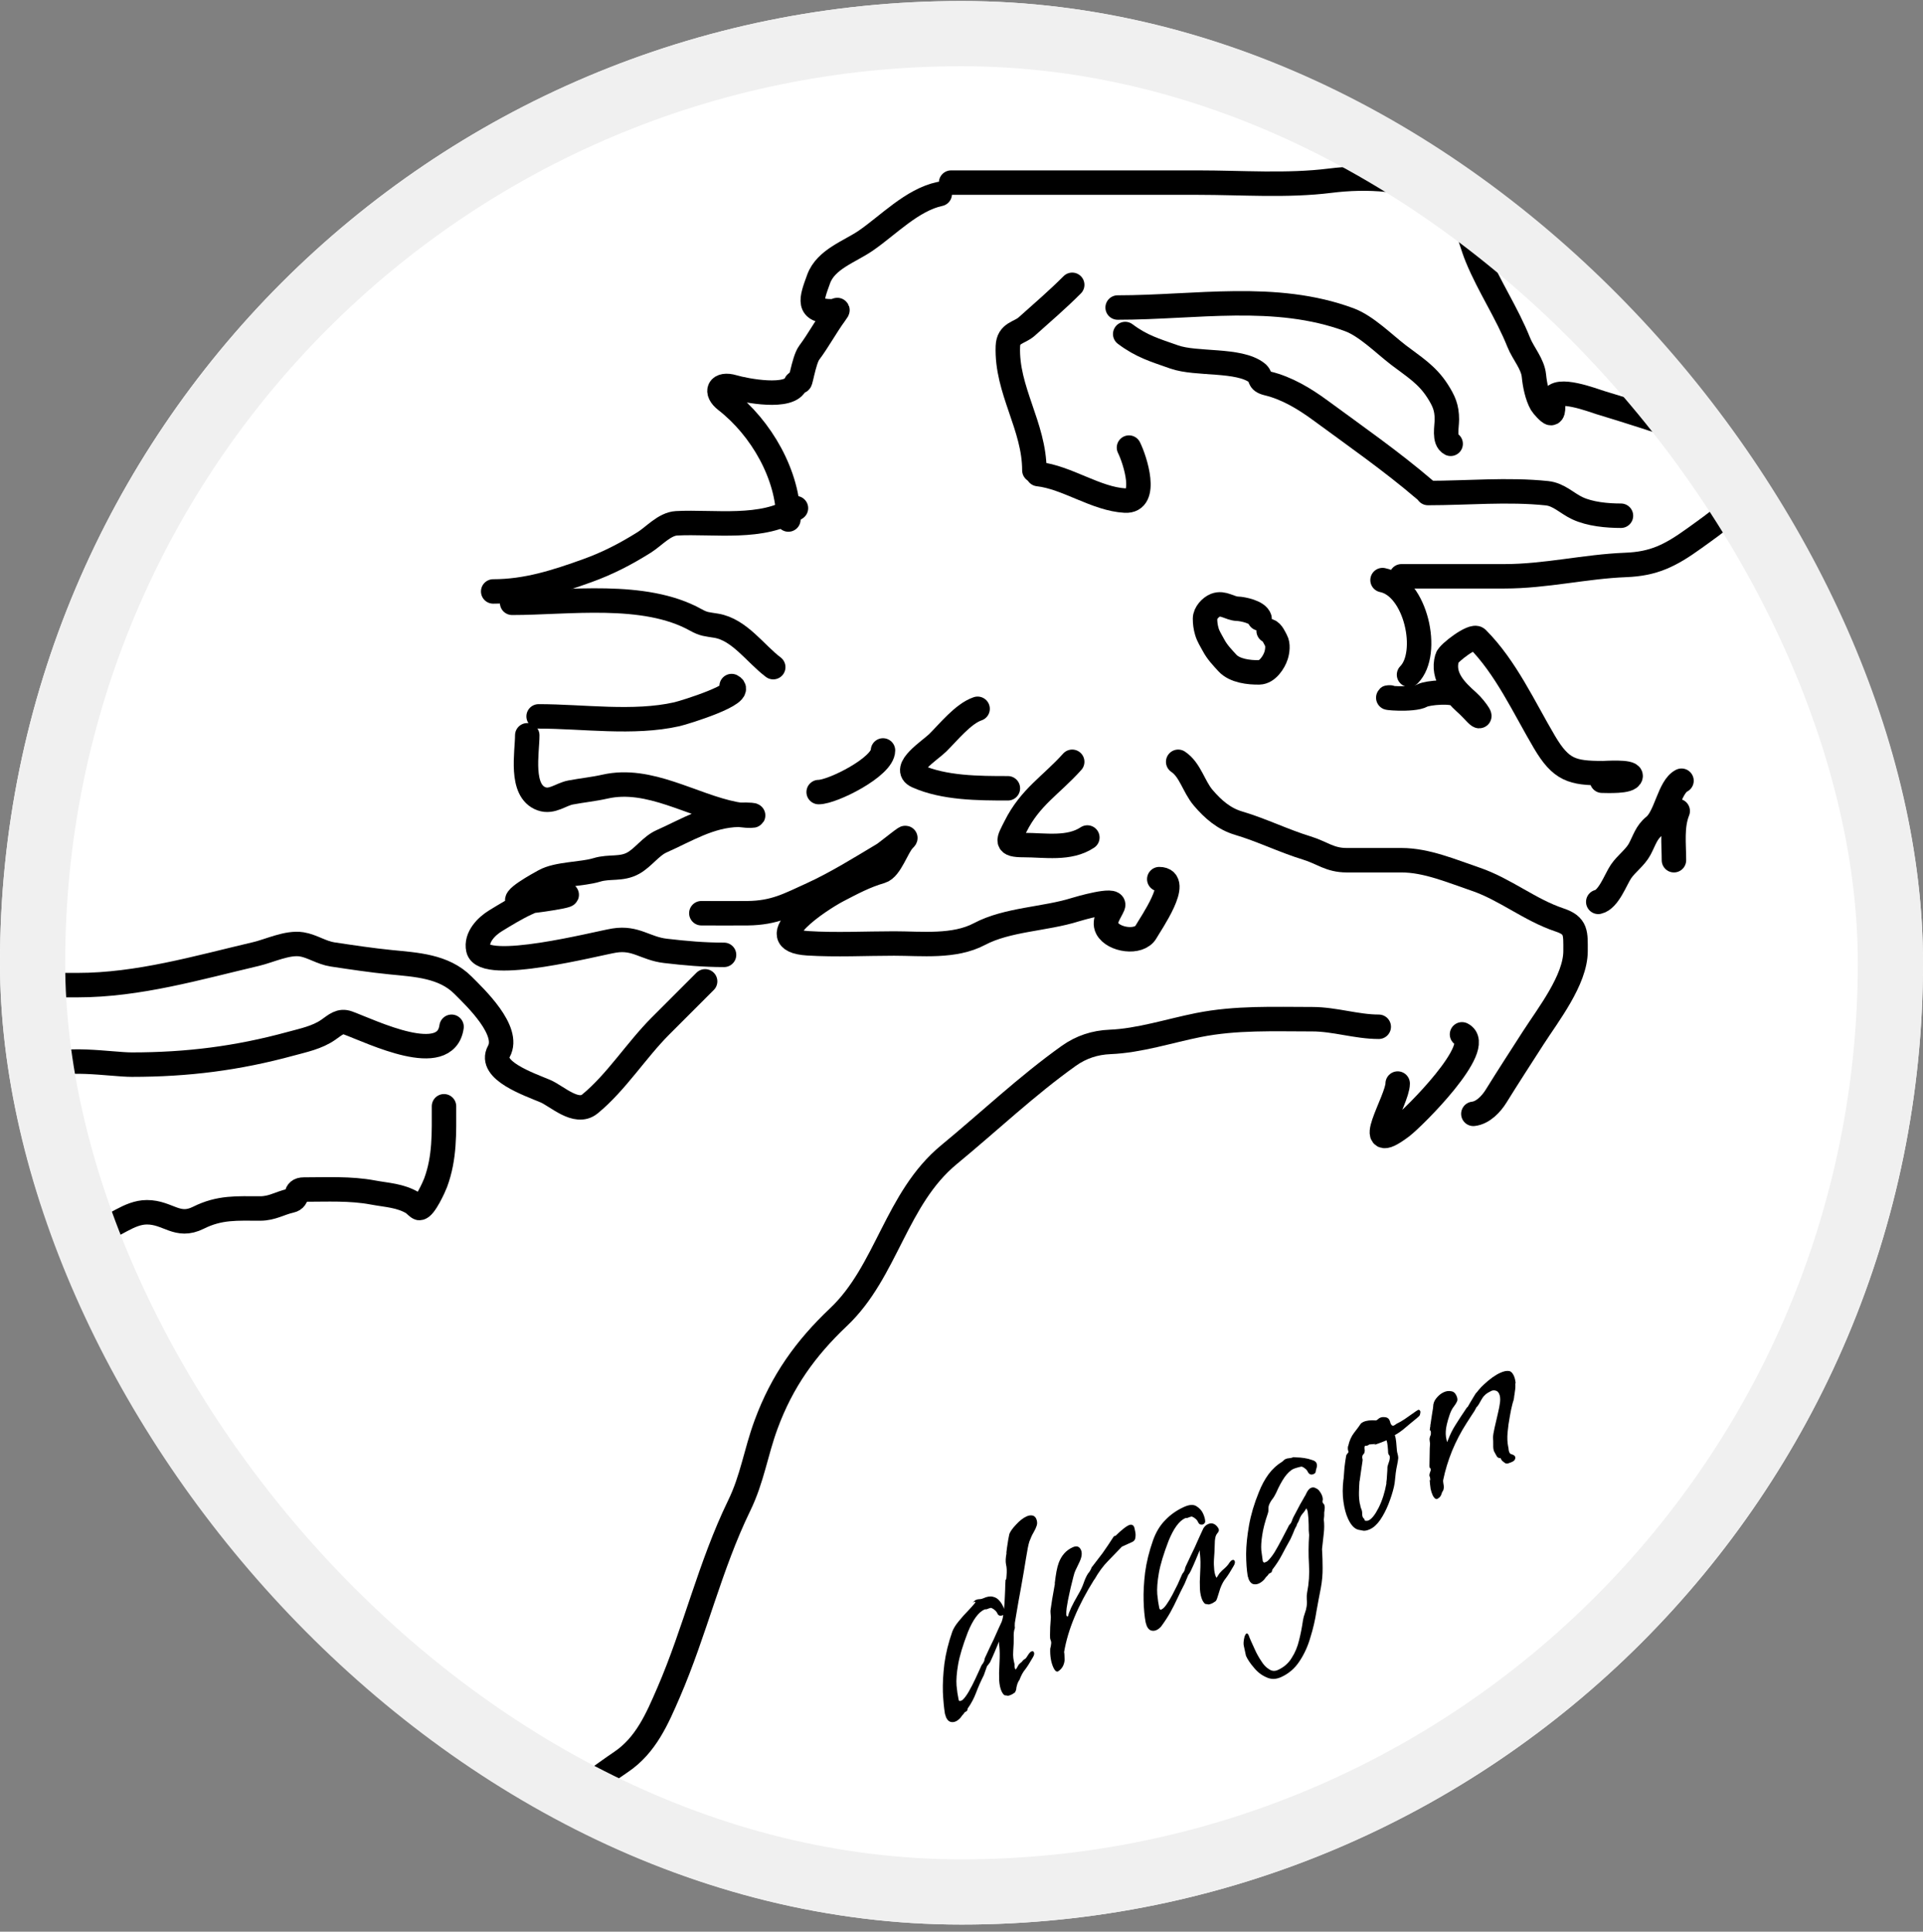 <svg width="236" height="237" viewBox="0 0 236 237" fill="none" xmlns="http://www.w3.org/2000/svg">
<rect x="0" y="0" width="236" height="237" fill="#808080" stroke="none"/>
<g clip-path="url(#clip0_29_302)">
<rect y="0.125" width="236" height="236" rx="118" fill="white"/>
<path d="M117.314 211.192C117.081 211.298 116.856 211.318 116.639 211.253C116.422 211.187 116.242 210.999 116.101 210.689C116.075 210.63 116.053 210.558 116.037 210.471C116.002 210.394 115.977 210.312 115.961 210.225C115.844 209.505 115.762 208.628 115.714 207.595C115.685 206.554 115.747 205.401 115.898 204.137C116.069 202.864 116.395 201.544 116.874 200.177C117.023 199.782 117.287 199.357 117.666 198.903C118.056 198.421 118.444 197.987 118.831 197.6C119.209 197.194 119.473 196.898 119.623 196.712C119.783 196.499 119.708 196.463 119.397 196.604L119.368 196.617C119.418 196.571 119.477 196.521 119.546 196.466C119.606 196.392 119.675 196.337 119.752 196.302C119.908 196.231 120.057 196.199 120.2 196.204C120.362 196.2 120.511 196.168 120.647 196.106L120.677 196.093C121.143 195.881 121.536 195.819 121.858 195.907C122.17 195.976 122.427 196.128 122.628 196.365C122.821 196.582 122.97 196.807 123.076 197.04C123.103 197.098 123.134 197.166 123.169 197.244C123.195 197.302 123.212 197.365 123.219 197.432C123.267 196.918 123.3 196.399 123.32 195.875C123.349 195.322 123.367 194.845 123.372 194.445C123.397 194.035 123.41 193.806 123.412 193.759L123.425 193.788C123.46 193.865 123.486 193.819 123.502 193.647C123.509 193.457 123.518 193.347 123.528 193.319C123.577 192.758 123.556 192.299 123.464 191.942C123.392 191.576 123.414 191.109 123.53 190.541L123.501 190.554C123.515 190.431 123.542 190.207 123.583 189.884C123.643 189.552 123.693 189.225 123.734 188.902C123.794 188.57 123.84 188.337 123.874 188.205C123.99 187.894 124.262 187.513 124.689 187.061C125.127 186.58 125.559 186.243 125.987 186.049C126.22 185.943 126.436 185.903 126.635 185.929C126.854 185.947 127.027 186.068 127.152 186.292C127.293 186.603 127.321 186.895 127.234 187.169C127.158 187.414 127.029 187.696 126.845 188.014C126.672 188.303 126.501 188.674 126.332 189.126C126.213 189.484 126.073 190.181 125.911 191.216C125.749 192.25 125.548 193.432 125.308 194.759C125.07 196.039 124.896 197.021 124.784 197.704C124.665 198.368 124.585 198.838 124.546 199.113C124.527 199.38 124.529 199.59 124.552 199.744L124.536 199.786C124.43 200.069 124.388 200.439 124.409 200.898C124.422 201.338 124.401 201.886 124.349 202.543C124.326 202.905 124.329 203.196 124.359 203.417C124.381 203.618 124.433 203.887 124.516 204.225C124.5 204.396 124.513 204.554 124.556 204.699C124.618 204.835 124.655 204.865 124.667 204.789C124.676 204.808 124.721 204.752 124.802 204.622C124.883 204.491 124.955 204.365 125.016 204.243C125.046 204.206 125.111 204.142 125.21 204.05C125.328 203.949 125.397 203.894 125.416 203.885L125.432 203.843C125.572 203.686 125.67 203.594 125.729 203.568L125.787 203.541C125.826 203.523 125.875 203.477 125.935 203.403C125.995 203.329 126.106 203.161 126.269 202.9C126.369 202.761 126.468 202.669 126.565 202.625C126.721 202.554 126.829 202.587 126.891 202.722C126.962 202.878 126.916 203.086 126.754 203.347C126.376 204.011 126.062 204.506 125.811 204.831C125.552 205.136 125.321 205.557 125.12 206.094L125.104 206.137C125.065 206.154 124.999 206.266 124.906 206.473C124.832 206.671 124.794 206.793 124.792 206.841C124.75 206.954 124.726 207.082 124.721 207.225C124.706 207.349 124.659 207.476 124.578 207.607L124.607 207.593C124.547 207.667 124.468 207.727 124.371 207.771C124.302 207.826 124.229 207.871 124.151 207.906C123.879 208.03 123.701 208.076 123.616 208.044C123.56 208.023 123.484 208.01 123.389 208.007C123.322 208.014 123.247 207.978 123.164 207.898C123.054 207.761 122.973 207.633 122.92 207.517C122.761 207.167 122.663 206.72 122.625 206.174C122.599 205.6 122.608 204.952 122.654 204.228C122.686 203.627 122.698 203.165 122.691 202.84C122.684 202.515 122.67 202.252 122.648 202.051C122.618 201.83 122.602 201.615 122.601 201.405C122.443 201.781 122.281 202.171 122.113 202.575C121.946 202.98 121.743 203.435 121.505 203.942C121.464 204.007 121.399 204.096 121.309 204.207C121.219 204.318 121.159 204.392 121.129 204.429L120.745 205.518C120.364 206.277 120.046 206.996 119.792 207.674C119.538 208.352 119.205 208.984 118.792 209.57L118.778 209.541C118.768 209.57 118.756 209.622 118.744 209.698C118.742 209.745 118.721 209.802 118.68 209.867L118.694 209.896C118.625 209.951 118.561 209.992 118.503 210.018C118.445 210.045 118.401 210.076 118.371 210.113C118.289 210.244 118.199 210.355 118.101 210.447C118.011 210.558 117.93 210.665 117.86 210.768C117.671 210.971 117.489 211.112 117.314 211.192ZM117.894 208.678C117.961 208.671 118.038 208.636 118.127 208.572C118.374 208.343 118.635 207.989 118.91 207.513C119.196 207.008 119.463 206.488 119.712 205.953C119.972 205.389 120.19 204.915 120.366 204.53C120.419 204.389 120.475 204.281 120.535 204.207C120.615 204.124 120.671 204.04 120.702 203.955C120.773 203.853 120.81 203.754 120.813 203.659C120.828 203.535 120.86 203.427 120.911 203.333C121.337 202.413 121.683 201.681 121.952 201.137C122.211 200.574 122.409 200.133 122.544 199.813C122.7 199.485 122.829 199.203 122.934 198.968C122.965 198.883 122.998 198.775 123.032 198.642C123.076 198.482 123.106 198.316 123.121 198.144L123.034 198.184C122.937 198.228 122.827 198.243 122.703 198.229C122.571 198.196 122.473 198.111 122.412 197.975C122.323 197.781 122.209 197.633 122.07 197.533C121.95 197.423 121.819 197.342 121.678 197.289C121.641 197.259 121.583 197.262 121.506 197.297C121.419 197.313 121.327 197.343 121.23 197.387L121.201 197.401C121.143 197.427 121.08 197.444 121.013 197.451C120.937 197.439 120.87 197.446 120.812 197.472C120.074 197.808 119.395 198.738 118.776 200.261C118.164 201.852 117.767 203.17 117.585 204.213C117.404 205.257 117.339 206.118 117.39 206.798C117.452 207.449 117.536 208.021 117.642 208.511C117.667 208.617 117.693 208.676 117.721 208.686C117.75 208.697 117.807 208.694 117.894 208.678ZM129.816 205.083C129.624 205.124 129.444 204.96 129.276 204.591C128.984 203.95 128.855 203.177 128.889 202.271C128.943 202.082 128.979 201.902 128.994 201.731C129.03 201.551 129.008 201.373 128.928 201.198C128.875 201.082 128.854 200.881 128.864 200.595C128.866 200.289 128.873 199.969 128.885 199.636C128.908 199.274 128.929 198.96 128.949 198.693C128.968 198.426 128.969 198.274 128.951 198.235C128.946 198.12 128.936 197.996 128.922 197.861C128.918 197.699 128.917 197.618 128.917 197.618C128.978 197.238 129.048 196.773 129.126 196.222C129.223 195.662 129.337 195.013 129.469 194.273L129.44 194.286C129.509 193.716 129.579 193.227 129.652 192.819C129.735 192.383 129.829 192.023 129.935 191.741C130.274 190.837 130.841 190.204 131.637 189.842C132.123 189.621 132.463 189.724 132.657 190.151C132.825 190.52 132.774 191 132.504 191.592C132.4 191.827 132.286 192.066 132.162 192.31C132.049 192.525 131.95 192.746 131.866 192.972C131.79 193.217 131.696 193.577 131.583 194.05C131.461 194.504 131.33 195.067 131.191 195.74C131.179 195.815 131.138 196.01 131.069 196.322C131.011 196.606 130.957 196.924 130.905 197.276C130.865 197.599 130.85 197.875 130.861 198.105C130.882 198.306 130.956 198.366 131.083 198.285C131.178 197.773 131.588 196.895 132.311 195.652C132.617 195.138 132.844 194.659 132.994 194.216C133.144 193.773 133.321 193.388 133.524 193.062C133.603 192.979 133.683 192.872 133.765 192.741C133.846 192.61 133.923 192.446 133.998 192.248L134.027 192.235C134.427 191.725 134.854 191.168 135.305 190.564C135.748 189.94 136.203 189.265 136.669 188.537C136.709 188.472 136.787 188.437 136.902 188.431C137.634 187.723 138.166 187.294 138.496 187.144C138.826 186.994 139.057 187.064 139.19 187.356C139.216 187.414 139.253 187.573 139.301 187.832C139.368 188.083 139.382 188.346 139.344 188.621C139.324 188.888 139.198 189.074 138.965 189.18L137.683 189.763C137.157 190.307 136.592 190.893 135.986 191.52C135.391 192.118 134.834 192.876 134.313 193.792L134.284 193.806C132.286 196.988 131.055 199.95 130.592 202.692C130.616 202.798 130.631 202.932 130.634 203.094C130.638 203.257 130.645 203.453 130.655 203.682C130.594 204.319 130.314 204.786 129.816 205.083ZM141.948 199.987C141.715 200.093 141.49 200.113 141.273 200.048C141.056 199.983 140.881 199.805 140.748 199.513C140.713 199.436 140.687 199.353 140.672 199.267C140.636 199.189 140.611 199.107 140.595 199.021C140.459 198.309 140.376 197.433 140.348 196.391C140.319 195.349 140.381 194.196 140.532 192.932C140.703 191.659 141.029 190.339 141.509 188.973C141.87 187.964 142.373 187.138 143.018 186.493C143.653 185.829 144.408 185.299 145.281 184.901L145.311 184.888C145.971 184.588 146.487 184.564 146.86 184.816C147.224 185.049 147.485 185.34 147.644 185.69C147.829 186.098 147.917 186.445 147.906 186.731L147.891 186.773C147.848 186.886 147.769 186.969 147.652 187.022C147.555 187.066 147.44 187.071 147.308 187.038C147.195 186.996 147.108 186.906 147.046 186.771C146.957 186.576 146.843 186.429 146.704 186.328C146.584 186.219 146.453 186.138 146.312 186.085C146.275 186.055 146.217 186.057 146.14 186.093C146.053 186.109 145.962 186.139 145.864 186.183L145.835 186.196C145.777 186.223 145.714 186.239 145.647 186.247C145.571 186.234 145.504 186.241 145.446 186.268C144.708 186.603 144.029 187.533 143.41 189.057C142.798 190.648 142.401 191.965 142.219 193.009C142.038 194.052 141.973 194.914 142.024 195.593C142.086 196.245 142.17 196.816 142.276 197.307C142.327 197.471 142.411 197.527 142.528 197.474C142.741 197.376 142.959 197.16 143.182 196.825C143.423 196.48 143.657 196.093 143.883 195.662C144.109 195.231 144.325 194.804 144.532 194.382C144.729 193.941 144.885 193.589 145 193.326C145.053 193.184 145.11 193.077 145.17 193.003C145.249 192.92 145.305 192.836 145.336 192.751C145.398 192.629 145.431 192.52 145.434 192.425C145.457 192.321 145.494 192.222 145.545 192.128C145.971 191.209 146.317 190.477 146.586 189.933C146.845 189.369 147.043 188.928 147.179 188.608C147.334 188.28 147.464 187.998 147.568 187.764C147.705 187.396 147.929 187.142 148.24 187.001C148.687 186.798 149.079 186.912 149.416 187.345C149.617 187.581 149.638 187.806 149.477 188.02C149.308 188.214 149.205 188.401 149.17 188.581C149.103 188.846 149.071 189.213 149.072 189.681C149.065 190.129 149.036 190.682 148.983 191.338C148.958 191.748 148.971 192.188 149.02 192.657C149.08 193.099 149.174 193.408 149.301 193.584L149.651 193.039C149.85 192.807 150.078 192.586 150.334 192.376C150.581 192.147 150.771 191.92 150.903 191.696C151.003 191.556 151.102 191.464 151.199 191.42C151.355 191.349 151.463 191.382 151.525 191.518C151.596 191.673 151.55 191.882 151.388 192.143C151.01 192.807 150.696 193.301 150.445 193.626C150.186 193.932 149.955 194.353 149.754 194.89C149.712 195.003 149.631 195.262 149.511 195.668C149.401 196.046 149.311 196.286 149.241 196.389C149.181 196.463 149.102 196.522 149.005 196.566C148.936 196.621 148.863 196.666 148.785 196.701C148.514 196.825 148.335 196.871 148.25 196.839C148.194 196.818 148.118 196.806 148.023 196.802C147.956 196.809 147.881 196.773 147.798 196.694C147.688 196.556 147.607 196.429 147.554 196.312C147.395 195.963 147.297 195.515 147.26 194.97C147.233 194.396 147.242 193.747 147.288 193.023C147.32 192.423 147.332 191.96 147.325 191.635C147.318 191.311 147.304 191.048 147.282 190.846C147.252 190.626 147.236 190.41 147.235 190.2C147.078 190.576 146.915 190.966 146.748 191.371C146.58 191.775 146.377 192.231 146.139 192.737C146.098 192.803 146.047 192.896 145.985 193.018C145.915 193.121 145.864 193.19 145.834 193.227L145.379 194.313C145.03 194.988 144.725 195.607 144.466 196.17C144.206 196.733 143.929 197.282 143.632 197.815C143.336 198.348 142.956 198.931 142.494 199.563C142.305 199.766 142.123 199.908 141.948 199.987ZM157.228 205.763C156.587 206.054 155.981 206.061 155.409 205.782C154.826 205.531 154.32 205.14 153.891 204.609C153.451 204.106 153.125 203.621 152.913 203.155C152.807 202.665 152.722 202.27 152.656 201.972C152.58 201.702 152.609 201.302 152.743 200.772C152.818 200.574 152.893 200.458 152.971 200.422C153.068 200.378 153.161 200.453 153.249 200.647C153.318 200.85 153.406 201.068 153.512 201.301C153.644 201.593 153.816 201.971 154.028 202.437C154.24 202.904 154.491 203.352 154.781 203.783C155.06 204.242 155.377 204.578 155.732 204.791C156.076 205.033 156.442 205.066 156.831 204.889C157.569 204.554 158.131 204.063 158.517 203.419C158.932 202.785 159.236 202.061 159.428 201.247C159.629 200.452 159.788 199.642 159.904 198.816C159.953 198.512 160.031 198.219 160.137 197.936C160.243 197.654 160.315 197.375 160.354 197.1C160.403 196.796 160.409 196.5 160.372 196.212C160.354 195.916 160.369 195.639 160.417 195.383C160.639 194.275 160.715 193.127 160.644 191.94C160.573 190.754 160.579 189.556 160.662 188.347C160.617 187.992 160.6 187.566 160.608 187.07C160.592 186.468 160.565 186.047 160.526 185.807C160.506 185.558 160.479 185.395 160.444 185.317C160.4 185.22 160.36 185.133 160.324 185.055C160.192 185.279 160.081 185.447 159.991 185.558C159.911 185.641 159.821 185.752 159.721 185.892C159.62 186.031 159.491 186.313 159.332 186.737L159.316 186.779C159.288 186.769 159.242 186.848 159.178 187.018C159.134 187.178 159.082 187.296 159.022 187.37C158.941 187.501 158.831 187.749 158.694 188.117C158.547 188.465 158.443 188.699 158.381 188.821C157.942 189.607 157.578 190.276 157.291 190.829C157.003 191.382 156.624 191.964 156.152 192.577L156.07 192.861L156.025 192.916C155.987 192.934 155.894 192.988 155.747 193.078C155.62 193.159 155.596 193.182 155.673 193.147L155.702 193.133C155.602 193.273 155.492 193.393 155.374 193.494C155.284 193.605 155.204 193.712 155.133 193.814C154.925 194.026 154.714 194.181 154.5 194.278C154.267 194.384 154.032 194.409 153.796 194.352C153.579 194.287 153.404 194.109 153.271 193.817C153.236 193.74 153.21 193.658 153.195 193.571C153.159 193.493 153.134 193.411 153.118 193.325C153.001 192.604 152.938 191.719 152.929 190.669C152.939 189.609 153.059 188.43 153.288 187.13C153.518 185.831 153.921 184.476 154.498 183.065C154.824 182.237 155.218 181.506 155.681 180.874C156.163 180.233 156.716 179.724 157.341 179.346C157.38 179.328 157.439 179.278 157.518 179.195C157.598 179.112 157.676 179.053 157.754 179.017C157.909 178.947 158.068 178.91 158.231 178.906C158.413 178.894 158.581 178.852 158.737 178.781C158.737 178.781 158.87 178.791 159.136 178.81C159.394 178.81 159.699 178.836 160.05 178.887C160.402 178.938 160.718 179.017 161.001 179.122C161.294 179.2 161.48 179.326 161.56 179.501C161.648 179.695 161.65 179.905 161.565 180.131C161.5 180.348 161.466 180.505 161.462 180.6C161.439 180.704 161.36 180.787 161.224 180.849C160.933 180.982 160.701 180.911 160.53 180.637C160.442 180.443 160.328 180.296 160.188 180.195C160.068 180.086 159.937 180.005 159.796 179.952C159.74 179.93 159.576 179.958 159.306 180.034C159.036 180.11 158.853 180.17 158.755 180.214C158.386 180.382 158.016 180.726 157.643 181.247C157.29 181.759 156.947 182.396 156.614 183.157C156.458 183.485 156.291 183.761 156.111 183.983C155.95 184.197 155.822 184.431 155.727 184.685C155.684 184.798 155.664 184.96 155.666 185.17C155.678 185.352 155.658 185.513 155.605 185.655C155.242 186.71 155.008 187.614 154.904 188.364C154.791 189.095 154.754 189.709 154.793 190.207C154.852 190.696 154.912 191.138 154.974 191.531C155.044 191.687 155.128 191.742 155.225 191.698L155.517 191.566C155.803 191.318 156.103 190.948 156.417 190.453C156.722 189.939 157.019 189.406 157.306 188.853C157.604 188.272 157.861 187.781 158.077 187.378C158.129 187.237 158.196 187.125 158.275 187.042C158.374 186.95 158.439 186.862 158.471 186.777C158.533 186.655 158.575 186.542 158.598 186.438C158.64 186.325 158.687 186.221 158.738 186.128C159.118 185.416 159.395 184.892 159.57 184.555C159.764 184.208 159.901 183.97 159.983 183.839C160.055 183.689 160.121 183.577 160.181 183.503C160.232 183.409 160.299 183.273 160.382 183.095C160.536 182.814 160.7 182.634 160.875 182.555C161.088 182.458 161.293 182.47 161.489 182.592C161.696 182.685 161.844 182.805 161.934 182.952C162.044 183.089 162.129 183.226 162.191 183.362C162.297 183.595 162.347 183.807 162.34 183.998C162.295 184.158 162.295 184.287 162.34 184.384C162.357 184.423 162.385 184.458 162.422 184.488C162.459 184.518 162.491 184.562 162.517 184.62C162.544 184.678 162.564 184.774 162.578 184.909C162.583 185.023 162.567 185.219 162.528 185.494L162.515 185.465C162.506 185.703 162.504 185.88 162.51 185.995C162.506 186.09 162.491 186.237 162.465 186.437C162.53 186.993 162.528 187.556 162.46 188.126C162.391 188.697 162.32 189.339 162.246 190.052C162.294 190.827 162.318 191.601 162.318 192.374C162.327 193.167 162.254 193.985 162.099 194.829C161.935 195.654 161.756 196.602 161.564 197.674C161.4 198.756 161.151 199.831 160.816 200.897C160.509 201.974 160.062 202.951 159.476 203.827C158.91 204.694 158.16 205.339 157.228 205.763ZM168.131 187.621C167.82 187.763 167.555 187.824 167.336 187.807C167.108 187.77 166.89 187.728 166.682 187.682C166.2 187.55 165.782 187.096 165.429 186.319C165.173 185.756 164.988 185.066 164.875 184.251C164.753 183.416 164.754 182.49 164.877 181.473L164.89 181.502C164.927 181.016 164.964 180.531 165.001 180.045C165.058 179.551 165.128 179.062 165.213 178.578C165.255 178.465 165.311 178.381 165.379 178.326C165.439 178.252 165.48 178.187 165.501 178.13C165.466 178.053 165.437 177.937 165.414 177.783C165.401 177.601 165.421 177.464 165.472 177.37C165.609 176.745 165.849 176.214 166.189 175.778C166.53 175.342 166.791 174.989 166.973 174.719L166.944 174.732C167.034 174.621 167.156 174.53 167.312 174.459C167.7 174.282 168.223 174.221 168.88 174.273C168.957 174.238 169.031 174.193 169.099 174.138C169.179 174.055 169.267 173.992 169.364 173.948C169.558 173.859 169.783 173.839 170.039 173.886C170.315 173.925 170.499 174.099 170.593 174.408C170.6 174.475 170.613 174.528 170.63 174.567C170.648 174.606 170.666 174.645 170.683 174.683C170.78 174.897 170.907 174.969 171.062 174.898C171.14 174.863 171.213 174.817 171.282 174.763C171.351 174.708 171.424 174.663 171.502 174.628C171.715 174.53 172.003 174.364 172.365 174.13C172.718 173.875 173.056 173.639 173.379 173.422C173.713 173.177 173.947 173.023 174.083 172.961C174.187 172.984 174.257 173.034 174.292 173.112C174.328 173.19 174.329 173.295 174.295 173.427C174.281 173.551 174.244 173.65 174.184 173.724C174.184 173.724 174.076 173.82 173.858 174.013C173.652 174.177 173.396 174.387 173.091 174.643C172.785 174.899 172.48 175.155 172.174 175.411C171.88 175.639 171.64 175.807 171.454 175.915L171.176 176.076C171.263 176.318 171.319 176.597 171.346 176.913C171.372 177.229 171.402 177.579 171.436 177.962C171.441 178.077 171.47 178.216 171.521 178.38C171.563 178.525 171.591 178.688 171.603 178.87C171.573 179.165 171.524 179.469 171.455 179.781C171.386 180.094 171.332 180.412 171.291 180.735C171.263 180.982 171.234 181.253 171.204 181.548C171.185 181.814 171.141 182.104 171.072 182.416C170.913 183.098 170.686 183.81 170.392 184.554C170.108 185.269 169.769 185.915 169.375 186.493C168.992 187.042 168.577 187.418 168.131 187.621ZM167.956 186.541C168.344 186.364 168.754 185.849 169.187 184.996C169.63 184.115 169.953 183.101 170.158 181.953L170.129 181.966C170.178 181.663 170.21 181.32 170.224 180.939C170.257 180.549 170.274 180.225 170.274 179.967C170.274 179.967 170.296 179.887 170.34 179.726C170.404 179.556 170.463 179.377 170.517 179.188C170.563 178.98 170.578 178.833 170.562 178.746C170.564 178.698 170.552 178.645 170.525 178.587C170.508 178.548 170.485 178.524 170.456 178.513C170.439 178.474 170.412 178.416 170.377 178.338L170.364 178.309C170.348 177.965 170.326 177.658 170.297 177.39C170.269 177.122 170.225 176.896 170.165 176.712C170.029 176.774 169.811 176.861 169.511 176.975C169.21 177.088 168.959 177.179 168.756 177.247C168.572 177.308 168.568 177.298 168.743 177.218L168.83 177.179C168.821 177.159 168.716 177.16 168.515 177.181C168.314 177.203 168.156 177.216 168.041 177.221C167.991 177.267 167.937 177.303 167.879 177.33C167.782 177.374 167.696 177.39 167.62 177.378C167.563 177.356 167.519 177.388 167.487 177.473C167.445 177.586 167.441 177.705 167.474 177.83C167.508 177.956 167.487 178.117 167.413 178.315L167.397 178.357C167.389 178.338 167.349 178.38 167.278 178.482C167.208 178.584 167.182 178.631 167.202 178.622L167.199 178.694C167.169 178.731 167.166 178.802 167.191 178.908C167.226 178.986 167.237 179.087 167.223 179.21C167.17 179.609 167.107 180.037 167.033 180.492C166.969 180.919 166.911 181.333 166.858 181.732L166.845 181.702C166.81 182.14 166.788 182.607 166.779 183.103C166.77 183.6 166.806 184.064 166.885 184.496C166.929 184.594 166.954 184.699 166.959 184.814C166.975 184.901 166.997 184.973 167.023 185.031L167.036 185.061C167.133 185.274 167.179 185.476 167.172 185.667C167.164 185.858 167.196 186.031 167.267 186.186C167.387 186.295 167.455 186.393 167.471 186.48C167.478 186.547 167.529 186.582 167.625 186.586C167.748 186.6 167.859 186.585 167.956 186.541ZM176.354 183.916C176.152 183.937 175.972 183.773 175.813 183.424C175.716 183.21 175.635 182.954 175.569 182.656C175.523 182.349 175.484 181.98 175.453 181.549L175.492 181.636C175.531 181.619 175.539 181.533 175.516 181.379C175.493 181.226 175.468 181.144 175.439 181.133C175.406 181.008 175.426 180.846 175.5 180.648C175.585 180.422 175.613 180.304 175.585 180.293L175.571 180.264C175.575 180.169 175.553 180.12 175.505 180.119C175.458 180.117 175.432 180.035 175.428 179.872C175.439 179.329 175.448 178.833 175.454 178.384C175.453 177.916 175.468 177.487 175.502 177.097C175.502 177.097 175.49 177.02 175.467 176.867C175.444 176.713 175.436 176.565 175.441 176.422L175.467 176.48C175.451 176.393 175.469 176.303 175.52 176.21C175.563 176.097 175.589 176.026 175.6 175.998C175.617 175.779 175.608 175.631 175.573 175.553C175.555 175.514 175.537 175.499 175.517 175.508C175.498 175.517 175.484 175.511 175.475 175.492C175.466 175.473 175.468 175.425 175.48 175.349C175.484 175.254 175.508 175.102 175.554 174.894L175.525 174.907C175.559 174.774 175.596 174.547 175.636 174.223C175.696 173.892 175.746 173.564 175.787 173.241C175.847 172.909 175.879 172.695 175.882 172.6C175.887 172.199 176.02 171.846 176.279 171.541C176.549 171.207 176.849 170.965 177.179 170.815C177.49 170.673 177.788 170.632 178.072 170.69C178.367 170.72 178.589 170.9 178.739 171.23C178.881 171.541 178.9 171.79 178.798 171.977C178.715 172.155 178.578 172.37 178.387 172.621C178.207 172.843 178.042 173.176 177.892 173.619C177.603 174.477 177.45 175.145 177.432 175.621C177.406 176.079 177.466 176.52 177.613 176.945C177.646 176.813 177.694 176.686 177.755 176.564C177.978 175.971 178.266 175.394 178.621 174.835C178.986 174.247 179.457 173.529 180.032 172.681L180.09 172.655C180.11 172.646 180.196 172.501 180.35 172.22C180.523 171.931 180.696 171.641 180.869 171.351C181.052 171.034 181.173 170.861 181.231 170.835C181.231 170.835 181.321 170.724 181.501 170.501C181.681 170.279 181.88 170.071 182.097 169.879C182.819 169.199 183.491 168.717 184.112 168.435C184.559 168.232 184.924 168.159 185.209 168.217C185.436 168.254 185.63 168.448 185.789 168.797C185.903 169.05 185.978 169.367 186.011 169.751L185.985 169.692C185.965 169.701 185.962 169.796 185.974 169.978C185.978 170.141 185.973 170.284 185.959 170.407C185.946 170.483 185.927 170.621 185.9 170.821C185.874 171.02 185.86 171.144 185.858 171.191L185.845 171.162C185.825 171.429 185.794 171.642 185.75 171.803C185.697 171.944 185.642 172.133 185.586 172.37C185.497 172.691 185.399 173.17 185.289 173.805C185.171 174.422 185.08 175.072 185.017 175.757C184.964 176.414 184.986 176.978 185.084 177.45C185.117 177.575 185.14 177.728 185.153 177.91C185.176 178.064 185.219 178.185 185.282 178.273L185.296 178.302C185.313 178.341 185.379 178.382 185.492 178.424C185.596 178.447 185.667 178.473 185.704 178.503C185.817 178.546 185.895 178.615 185.939 178.713C185.992 178.829 185.973 178.967 185.881 179.126C185.8 179.256 185.586 179.377 185.238 179.489C185.024 179.586 184.852 179.594 184.721 179.513C184.61 179.423 184.485 179.327 184.345 179.227L184.332 179.198C184.314 179.159 184.287 179.124 184.25 179.094C184.232 179.056 184.206 178.997 184.17 178.92C184.172 178.872 184.134 178.866 184.056 178.901C183.989 178.908 183.886 178.861 183.747 178.761C183.747 178.761 183.693 178.668 183.585 178.483C183.477 178.297 183.406 178.166 183.37 178.088C183.282 177.894 183.244 177.63 183.256 177.296C183.26 176.943 183.252 176.642 183.232 176.393C183.232 176.136 183.295 175.732 183.42 175.183C183.545 174.634 183.676 174.071 183.811 173.493C183.958 172.888 184.052 172.399 184.094 172.029C184.139 171.61 184.103 171.275 183.988 171.022C183.882 170.789 183.739 170.655 183.559 170.62C183.37 170.565 183.188 170.578 183.014 170.657C182.917 170.701 182.775 170.777 182.59 170.885C182.424 170.984 182.271 171.112 182.132 171.269C182.063 171.324 181.962 171.463 181.83 171.688C181.717 171.903 181.6 172.109 181.478 172.305C181.356 172.501 181.266 172.612 181.208 172.638C181.116 172.797 181.034 172.952 180.962 173.102C180.881 173.233 180.769 173.4 180.628 173.605L179.99 174.598C179.302 175.662 178.706 176.8 178.203 178.013C177.72 179.217 177.362 180.388 177.129 181.525C177.095 181.657 177.099 181.819 177.14 182.012C177.18 182.204 177.198 182.372 177.193 182.515C177.177 182.686 177.143 182.819 177.092 182.912C177.032 182.987 176.992 183.052 176.97 183.108C176.903 183.373 176.806 183.57 176.677 183.699C176.558 183.8 176.451 183.872 176.354 183.916Z" fill="black"/>
<path d="M68.887 221.187C71.401 219.732 73.792 217.815 76.215 216.182C79.263 214.128 80.644 210.906 82.046 207.667C85.305 200.138 87.127 192.106 90.716 184.729C92.34 181.391 92.731 178.264 94.019 174.769C95.973 169.464 98.854 165.431 102.921 161.584C108.82 156.004 109.955 147.027 116.467 141.664C121.339 137.652 126.035 133.192 131.174 129.537C132.686 128.462 134.372 127.909 136.232 127.834C139.818 127.691 143.532 126.472 147.043 125.77C151.696 124.839 156.326 125.047 161.054 125.047C163.792 125.047 166.488 125.976 169.207 125.976" stroke="black" stroke-width="3" stroke-linecap="round"/>
<path d="M171.53 132.943C171.53 134.974 166.87 142.102 171.994 138.258C173.503 137.126 182.303 128.344 179.425 126.905" stroke="black" stroke-width="3" stroke-linecap="round"/>
<path d="M180.818 136.659C182.005 136.527 183.02 135.434 183.605 134.491C185.099 132.084 186.609 129.761 188.146 127.37C189.992 124.498 193.358 120.221 193.358 116.687C193.358 114.494 193.493 113.567 191.397 112.869C187.739 111.649 184.702 109.093 181.076 107.863C178.16 106.874 175.073 105.541 171.994 105.541C169.749 105.541 167.504 105.541 165.26 105.541C163.196 105.541 162.229 104.608 160.383 104.044C157.562 103.182 154.785 101.812 152.023 101C150.227 100.471 148.885 99.313 147.662 97.877C146.493 96.505 146.075 94.454 144.592 93.465" stroke="black" stroke-width="3" stroke-linecap="round"/>
<path d="M196.145 110.65C197.42 110.367 198.288 107.882 198.932 106.934C199.617 105.927 200.688 105.22 201.254 104.147C201.804 103.105 202.054 102.124 203.009 101.361C204.464 100.197 204.854 96.542 206.363 95.787" stroke="black" stroke-width="3" stroke-linecap="round"/>
<path d="M205.434 105.541C205.434 103.521 205.144 101.389 205.898 99.503" stroke="black" stroke-width="3" stroke-linecap="round"/>
<path d="M196.61 95.787C197.119 95.787 200.038 95.944 200.119 95.22C200.184 94.628 197.005 94.859 196.713 94.859C192.947 94.859 191.578 94.49 189.54 91.04C187.03 86.793 184.816 81.878 181.283 78.345C180.779 77.841 177.768 80.107 177.593 80.719C176.924 83.061 178.633 84.717 180.173 86.086C181.149 86.953 182.485 89.032 180.612 86.989C180.071 86.398 179.463 85.966 178.961 85.338C178.463 84.716 175.206 84.972 174.548 85.338C173.396 85.978 169.282 85.57 170.601 85.57" stroke="black" stroke-width="3" stroke-linecap="round"/>
<path d="M169.672 71.172C173.783 71.994 175.545 80.16 172.923 82.783" stroke="black" stroke-width="3" stroke-linecap="round"/>
<path d="M171.994 70.707C176.208 70.707 180.423 70.707 184.637 70.707C189.708 70.707 194.558 69.504 199.499 69.314C202.929 69.182 204.939 68.204 207.911 66.063C210.126 64.467 215.176 60.989 216.116 58.167" stroke="black" stroke-width="3" stroke-linecap="round"/>
<path d="M175.245 60.49C180.056 60.49 185.079 60.013 189.849 60.516C191.322 60.67 192.291 61.746 193.565 62.347C195.124 63.084 197.229 63.276 198.932 63.276" stroke="black" stroke-width="3" stroke-linecap="round"/>
<path d="M174.781 60.025C170.802 56.615 166.236 53.43 162.008 50.324C160.097 48.919 157.91 47.605 155.584 47.047C154.266 46.73 154.93 46.26 154.242 45.731C152.019 44.021 146.828 44.758 144.102 43.795C141.727 42.958 140.123 42.508 138.09 40.983" stroke="black" stroke-width="3" stroke-linecap="round"/>
<path d="M137.161 37.732C146.733 37.732 156.514 35.865 165.595 39.228C167.687 40.003 169.868 42.211 171.633 43.563C173.476 44.975 175.114 45.94 176.406 47.95C177.188 49.166 177.567 49.998 177.567 51.459C177.567 52.376 177.18 54.026 178.032 54.452" stroke="black" stroke-width="3" stroke-linecap="round"/>
<path d="M116.725 22.405C126.84 22.405 136.954 22.405 147.069 22.405C152.392 22.405 157.946 22.832 163.221 22.173C167.679 21.616 172.997 21.813 177.077 24.057C179.827 25.569 180.178 28.917 181.283 31.591C182.778 35.212 184.929 38.357 186.392 42.015C186.927 43.354 188.104 44.634 188.25 46.092C188.359 47.187 188.63 48.59 189.178 49.549C189.3 49.762 190.102 50.685 190.34 50.685C190.783 50.685 190.521 49.2 190.572 48.982C190.947 47.354 195.569 49.143 196.403 49.395C203.393 51.501 210.601 53.98 217.432 56.542C218.28 56.86 219.738 58.355 220.296 57.239" stroke="black" stroke-width="3" stroke-linecap="round"/>
<path d="M115.332 23.799C111.924 24.529 109.015 27.628 106.249 29.527C104.29 30.872 101.354 31.802 100.47 34.223C99.536 36.777 99.01 38.196 102.095 38.196C102.666 38.196 103.088 37.68 102.482 38.506C101.35 40.05 100.454 41.752 99.308 43.279C98.613 44.206 98.147 47.715 98.147 46.556" stroke="black" stroke-width="3" stroke-linecap="round"/>
<path d="M96.754 63.741C96.754 58.304 93.435 52.515 89.091 49.137C87.68 48.04 88.241 46.966 89.994 47.485C91.454 47.918 97.022 49.002 97.683 47.021" stroke="black" stroke-width="3" stroke-linecap="round"/>
<path d="M60.527 72.565C64.623 72.565 68.233 71.396 72.087 70.011C74.597 69.109 76.8 67.962 79.053 66.553C80.246 65.808 81.55 64.283 83.027 64.205C87.617 63.964 93.649 65.037 97.683 62.347" stroke="black" stroke-width="3" stroke-linecap="round"/>
<path d="M62.849 73.959C69.752 73.959 79.071 72.546 85.375 76.049C86.396 76.616 86.728 76.575 87.904 76.771C90.751 77.246 92.724 80.225 94.896 81.854" stroke="black" stroke-width="3" stroke-linecap="round"/>
<path d="M66.101 87.892C71.51 87.892 77.75 88.831 83.053 87.634C84.021 87.415 91.583 85.074 89.787 84.176" stroke="black" stroke-width="3" stroke-linecap="round"/>
<path d="M64.707 90.214C64.707 92.328 63.77 97.045 66.462 98.007C67.758 98.469 68.822 97.461 70.023 97.232C71.449 96.961 72.814 96.835 74.254 96.51C79.696 95.281 84.939 98.845 90.148 99.864C92.482 100.321 93.622 99.897 90.613 99.967C87.102 100.049 84.293 101.842 81.195 103.219C79.885 103.801 78.959 105.209 77.712 105.902C76.255 106.711 74.802 106.255 73.248 106.728C71.394 107.292 68.439 107.183 66.797 108.095C66.321 108.36 62.191 110.589 63.882 110.65C64.96 110.688 71.821 109.65 68.784 109.721C65.947 109.787 63.166 111.539 60.811 112.972C59.696 113.651 58.371 114.994 58.695 116.455C59.342 119.366 73.282 115.736 75.389 115.397C78.028 114.973 79.188 116.371 81.659 116.662C84.097 116.948 86.39 117.152 88.858 117.152" stroke="black" stroke-width="3" stroke-linecap="round"/>
<path d="M86.536 120.403C84.713 122.226 82.889 124.05 81.066 125.873C78.09 128.849 75.618 132.81 72.396 135.446C70.725 136.814 68.334 134.466 66.926 133.872C64.905 133.019 59.93 131.324 61.224 128.995C62.633 126.458 58.331 122.387 56.812 120.867C54.457 118.513 51.06 118.365 47.962 118.055C45.602 117.819 43.159 117.454 40.814 117.1C39.452 116.895 38.318 116.069 37.021 115.862C35.274 115.582 33.088 116.658 31.422 117.049C24.218 118.74 16.974 120.867 9.516 120.867C7.512 120.867 5.508 120.867 3.504 120.867C1.177 120.867 2.275 119.159 2.936 117.616" stroke="black" stroke-width="3" stroke-linecap="round"/>
<path d="M5.258 131.085C7.421 129.513 13.631 130.621 16.173 130.621C22.995 130.621 29.127 129.847 35.654 128.066C37.263 127.627 38.913 127.3 40.298 126.338C41.188 125.719 41.742 125.149 42.724 125.512C45.717 126.618 54.695 131.041 55.418 125.976" stroke="black" stroke-width="3" stroke-linecap="round"/>
<path d="M54.489 135.73C54.489 139.02 54.611 142.008 53.457 145.122C53.285 145.586 52.098 148.218 51.471 148.218C51.306 148.218 50.822 147.689 50.671 147.599C49.121 146.669 47.492 146.632 45.768 146.309C42.982 145.786 40.144 145.947 37.305 145.947C35.977 145.947 36.777 147.071 35.679 147.315C34.343 147.612 33.397 148.27 31.938 148.27C29.085 148.27 26.97 148.096 24.352 149.405C21.748 150.707 20.637 148.734 18.031 148.734C15.791 148.734 14.011 150.582 11.993 151.031C11.151 151.218 9.973 151.205 9.335 150.695C7.431 149.172 2.747 150.236 0.614 150.592" stroke="black" stroke-width="3" stroke-linecap="round"/>
<path d="M86.072 112.043C87.964 112.043 89.857 112.063 91.748 112.043C95.059 112.008 96.79 111.018 99.644 109.721C102.583 108.385 105.631 106.484 108.417 104.818C108.8 104.589 111.905 102.052 110.92 103.038C110.067 103.891 109.295 106.569 108.107 106.908C106.215 107.449 104.555 108.337 102.792 109.256C100.7 110.348 93.029 115.352 99.128 115.733C102.636 115.952 106.221 115.759 109.733 115.759C113.115 115.759 117.102 116.242 120.208 114.598C123.636 112.783 128.259 112.778 131.974 111.604C132.31 111.498 137 110.125 136.593 111.114C136.259 111.926 135.38 112.969 135.871 113.901C136.63 115.345 139.813 115.816 140.644 114.339C141.197 113.356 145.039 107.863 142.27 107.863" stroke="black" stroke-width="3" stroke-linecap="round"/>
<path d="M131.587 93.465C128.985 96.357 126.433 97.788 124.621 101.412C123.756 103.142 123.277 103.683 125.653 103.683C128.238 103.683 131.21 104.244 133.445 102.754" stroke="black" stroke-width="3" stroke-linecap="round"/>
<path d="M123.692 96.716C120.115 96.716 115.848 96.706 112.545 95.22C110.551 94.323 114.171 92.033 115.074 91.143C116.37 89.865 118.216 87.55 119.976 86.963" stroke="black" stroke-width="3" stroke-linecap="round"/>
<path d="M100.47 97.181C102.195 97.181 108.365 94.071 108.365 92.072" stroke="black" stroke-width="3" stroke-linecap="round"/>
<path d="M126.943 57.703C126.943 52.276 123.484 47.87 123.692 42.48C123.757 40.794 125.082 40.888 126.014 40.054C127.944 38.327 129.771 36.762 131.587 34.945" stroke="black" stroke-width="3" stroke-linecap="round"/>
<path d="M127.407 58.167C130.951 58.561 134.504 61.23 138.09 61.419C140.961 61.57 139.308 56.424 138.554 54.916" stroke="black" stroke-width="3" stroke-linecap="round"/>
<path d="M154.579 75.884C154.359 75.078 152.489 74.706 151.871 74.689C150.934 74.665 150.135 73.877 149.162 74.255C148.559 74.49 147.887 75.234 147.887 75.902C147.887 76.451 147.955 76.947 148.109 77.477C148.288 78.099 148.618 78.574 148.919 79.146C149.362 79.988 149.998 80.653 150.636 81.346C151.523 82.31 153.277 82.52 154.544 82.496C155.534 82.478 156.334 81.269 156.606 80.429C156.776 79.903 156.873 79.078 156.597 78.579C156.396 78.214 156.125 77.541 155.694 77.398" stroke="black" stroke-width="3" stroke-linecap="round"/>
<path d="M206.822 3.868V5.472" stroke="#FFF3E4" stroke-width="8" stroke-linecap="round"/>
<path d="M206.822 4.189C206.822 4.422 206.501 4.579 206.501 4.813C206.501 5.949 206.635 4.474 206.18 4.26C205.158 3.779 205.859 7.886 205.859 4.83" stroke="#FFF3E4" stroke-width="8" stroke-linecap="round"/>
<path d="M212.277 8.039C212.277 8.194 212.528 9.973 212.848 9.573C213.101 9.257 212.391 7.427 212.028 7.79C211.412 8.406 212.861 9.224 213.24 9.394C213.852 9.67 213.952 8.737 214.203 8.36" stroke="#FFF3E4" stroke-width="8" stroke-linecap="round"/>
</g>
<rect x="4" y="4.125" width="228" height="228" rx="114" stroke="#F0F0F0" stroke-width="8"/>
<defs>
<clipPath id="clip0_29_302">
<rect y="0.125" width="236" height="236" rx="118" fill="white"/>
</clipPath>
</defs>
</svg>

